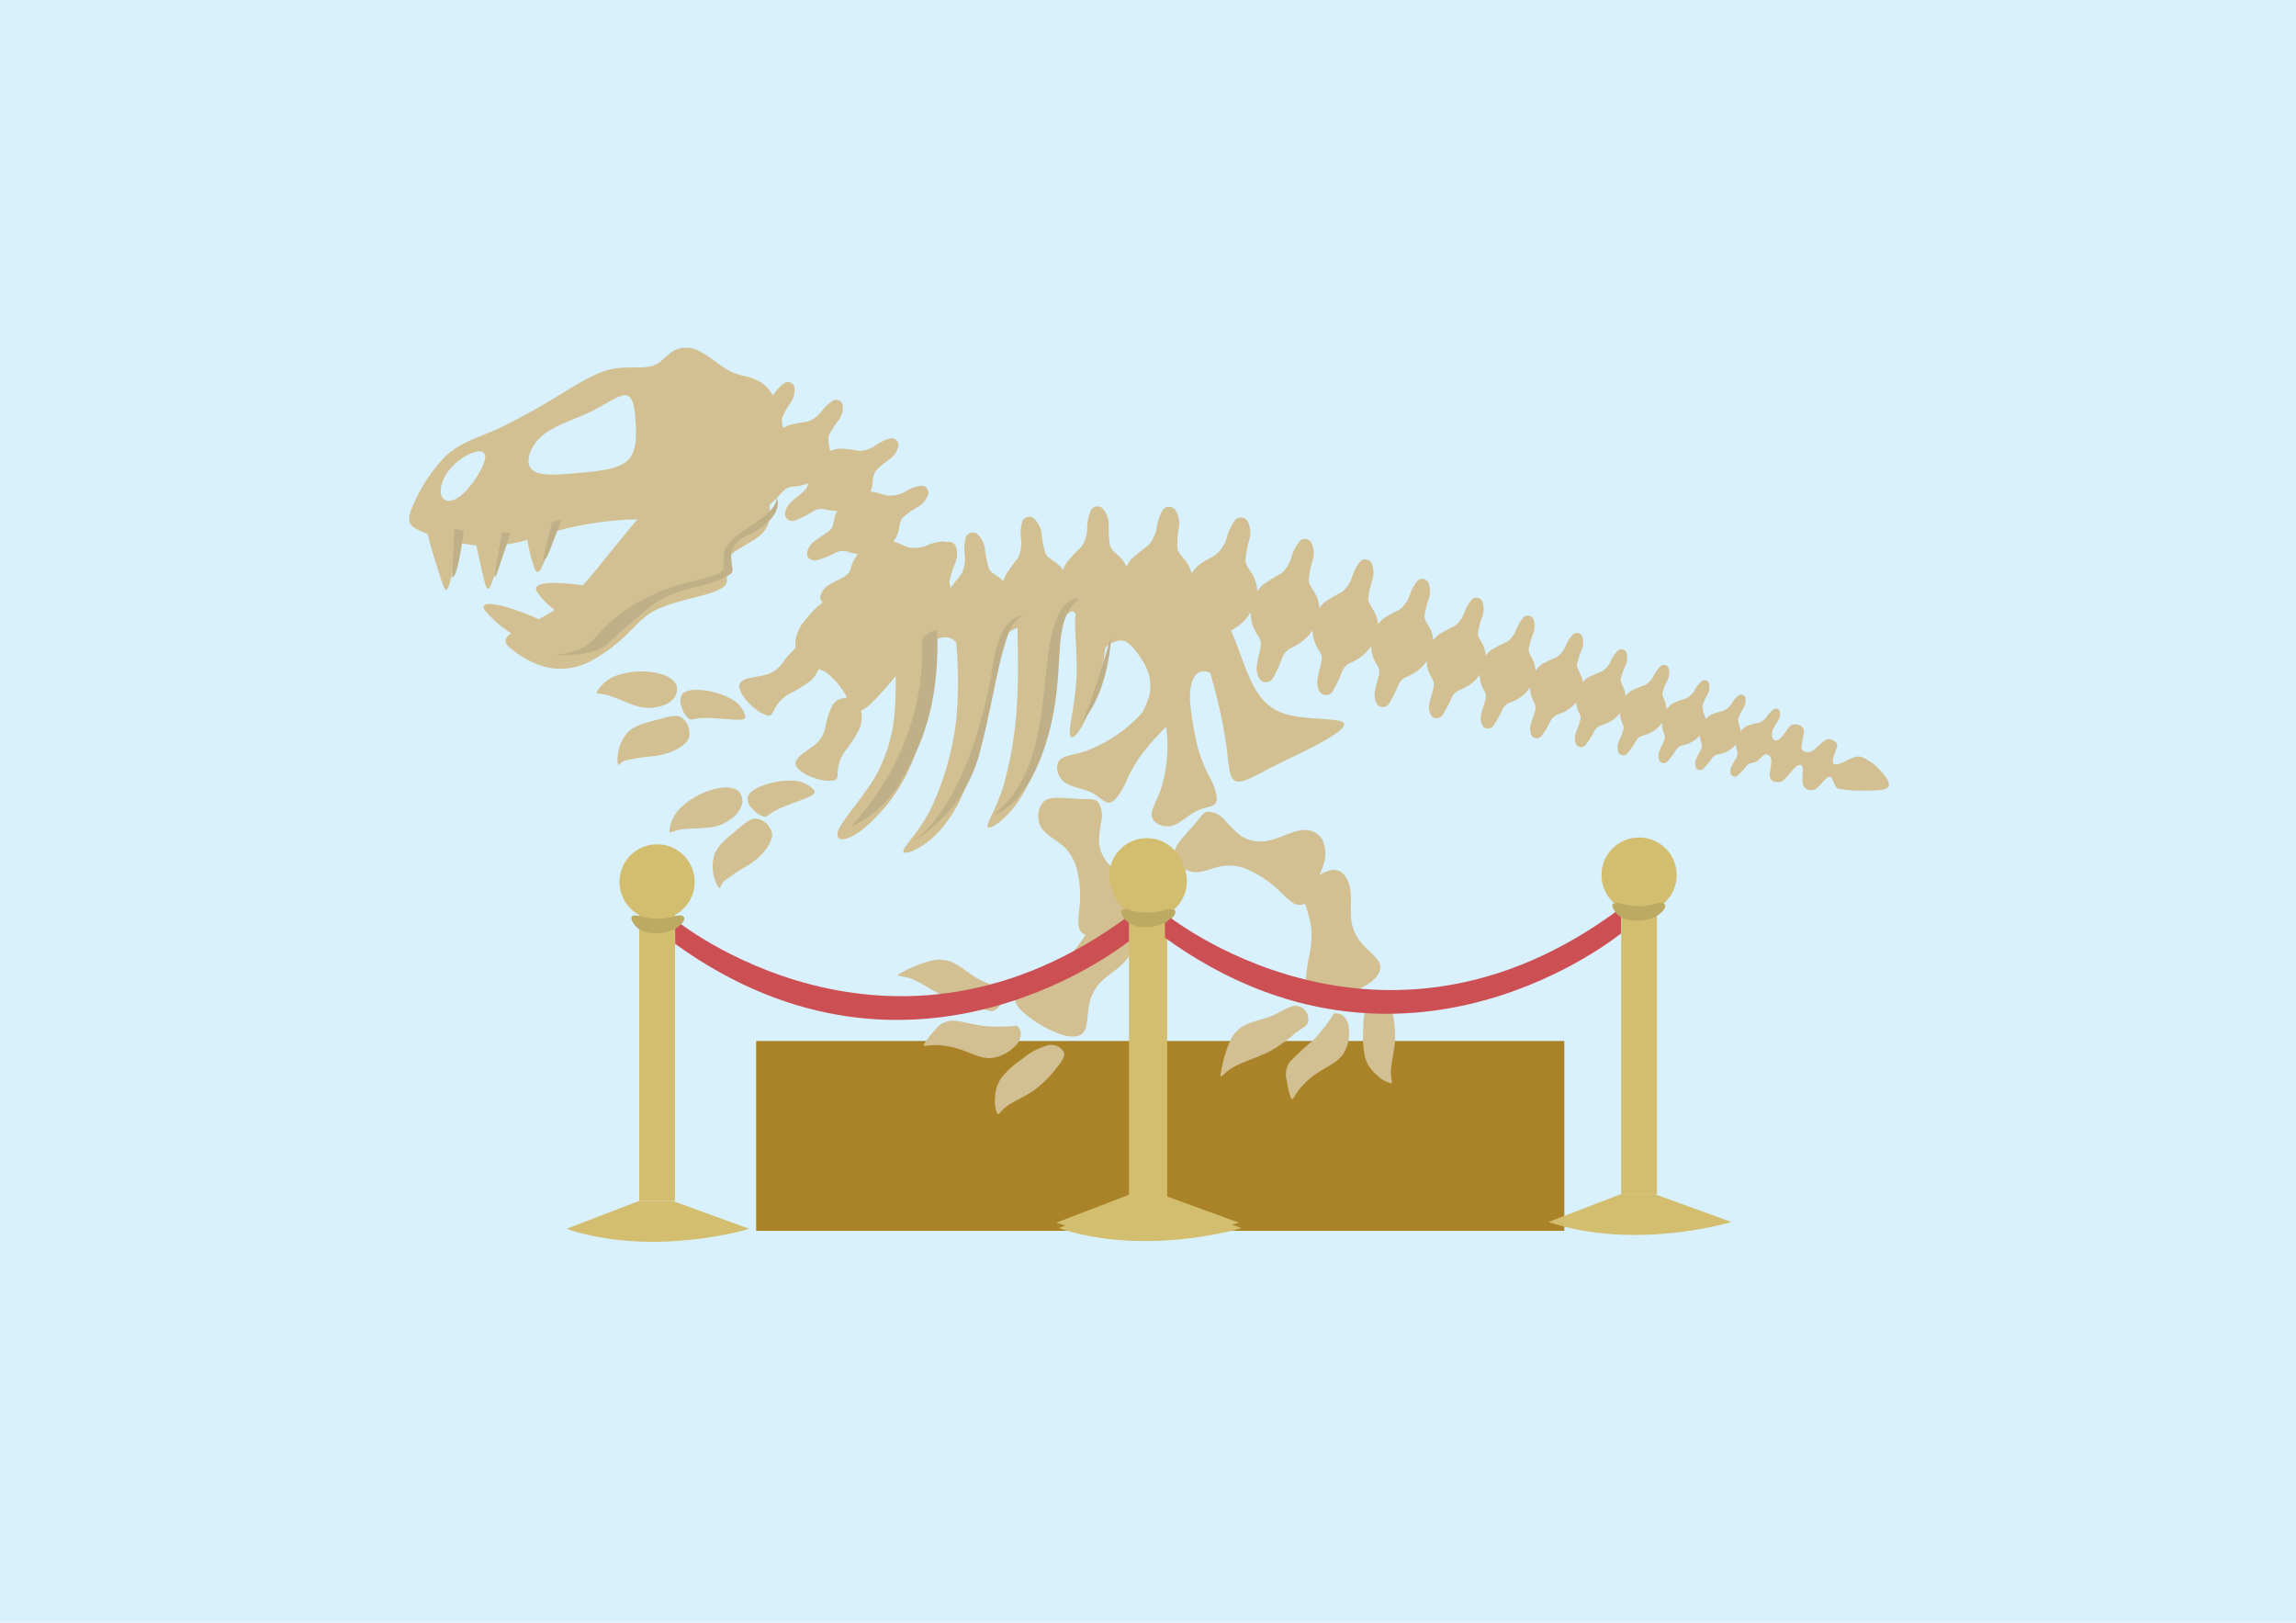<svg xmlns="http://www.w3.org/2000/svg" xmlns:xlink="http://www.w3.org/1999/xlink" width="375" height="265" viewBox="0 0 375 265">
  <defs>
    <clipPath id="clip-path">
      <rect id="Rectangle_779" data-name="Rectangle 779" width="374" height="265" fill="#fff"/>
    </clipPath>
    <clipPath id="clip-path-2">
      <path id="Path_1285" data-name="Path 1285" d="M0,0H374V265H0Z" fill="#d9f1fd"/>
    </clipPath>
  </defs>
  <g id="Group_337" data-name="Group 337" transform="translate(-1068 -61)">
    <g id="Group_336" data-name="Group 336">
      <g id="Group_335" data-name="Group 335">
        <g id="Group_334" data-name="Group 334">
          <rect id="Rectangle_780" data-name="Rectangle 780" width="375" height="265" transform="translate(1068 61)" fill="#d9f1fd"/>
          <rect id="Rectangle_781" data-name="Rectangle 781" width="132" height="31" transform="translate(1191.496 231)" fill="#aa8329"/>
          <g id="Mask_Group_26" data-name="Mask Group 26" transform="translate(1069 61)" clip-path="url(#clip-path)">
            <g id="Mask_Group_27" data-name="Mask Group 27" clip-path="url(#clip-path-2)">
              <g id="Group_329" data-name="Group 329" transform="translate(66.824 54.749)">
                <path id="dinosaur-skeleton-silhouette" d="M422,427.064a25.6,25.6,0,0,0,2.2-2.249,2.556,2.556,0,0,1,1.812-.785,8.071,8.071,0,0,0,2.317-.541,1.761,1.761,0,0,1-.362.947c-.47.607-1.564,1.3-2.326,2.051a2.869,2.869,0,0,0-1.094,2.195,1.229,1.229,0,0,0,1.665.886A18.363,18.363,0,0,0,429.263,428a2.6,2.6,0,0,1,2-.2,9.355,9.355,0,0,0,1.812.217,5.871,5.871,0,0,0-.414,1.038c-.246.86-.138,1.4-.67,1.976s-1.7,1.175-2.544,1.866a2.91,2.91,0,0,0-1.308,2.124c.041.657.632,1.193,1.608,1.051a18.8,18.8,0,0,0,3.236-1.313,2.647,2.647,0,0,1,2.046-.021,10.941,10.941,0,0,0,1.424.337,6.219,6.219,0,0,0-.868,1.447c-.351.84-.307,1.4-.912,1.917s-1.862.985-2.793,1.583a2.958,2.958,0,0,0-1.574,1.991,1.11,1.11,0,0,0,.4.919,17.1,17.1,0,0,0-2.607,2.6,6.9,6.9,0,0,0-1.819,3.548,5.068,5.068,0,0,0,.03,1.3,15.529,15.529,0,0,0-2.184,2.466,4.718,4.718,0,0,1-2.363,1.817c-1.058.348-2.6.48-3.532.788s-1.268.794-1.124,1.507a5.777,5.777,0,0,0,1.708,2.575,6.9,6.9,0,0,0,2.912,1.9c.712.077.876-.669,1.307-1.408a6.271,6.271,0,0,1,2.2-2.133,22.661,22.661,0,0,0,3.514-2.16,5.166,5.166,0,0,0,1.3-1.869,5.263,5.263,0,0,1,1.25.541,12.635,12.635,0,0,1,3.3,3.905c.324.507-1.25-.117-2.26,1.38a11.939,11.939,0,0,0-1.171,3.546,4.733,4.733,0,0,1-1.38,2.644c-.814.762-2.154,1.531-2.872,2.206s-.817,1.256-.388,1.842a5.759,5.759,0,0,0,2.631,1.614,6.888,6.888,0,0,0,3.438.493c.678-.23.513-.977.594-1.829a6.293,6.293,0,0,1,1.1-2.865,23.336,23.336,0,0,0,2.28-3.443,4.5,4.5,0,0,0,.388-3.2c.241.023-.21-.012.591-.389s3.205-3.056,4.854-5.044l.248-.3c-.008,1.722-.023,3.538-.153,5.3a25.128,25.128,0,0,1-3.161,11.063c-2.02,3.5-5.2,6.832-6.011,8.7s.767,2.251,3.445.357a27.544,27.544,0,0,0,8.8-12.021,47.486,47.486,0,0,0,2.912-18.1q-.03-.422-.073-.8a8.165,8.165,0,0,0,1.114-.579,4.415,4.415,0,0,1,.6-.181,2.4,2.4,0,0,1,2.395.8,70.148,70.148,0,0,1,.042,12.223,46.558,46.558,0,0,1-4.122,14.795c-1.971,3.925-4.317,6.082-4.541,6.913s1.675.335,3.792-1.25,4.451-4.259,6.435-9.166a69.428,69.428,0,0,0,4.082-16.94,9.773,9.773,0,0,0,.48-1.911c.023-.065.045-.13.065-.2a4.261,4.261,0,0,0,.12-.833,12.922,12.922,0,0,1,1.239-4.188,4.066,4.066,0,0,1,2.431-1.825c-.012,2.88.19,7.2-.078,11.909a61.8,61.8,0,0,1-2.271,14.012c-1.206,3.812-2.831,6.13-2.531,6.6s2.524-.912,4.492-3.48a29.4,29.4,0,0,0,4.767-10.879,65.165,65.165,0,0,0,1.582-13.489c.007-.973-.019-1.82-.065-2.562a10.03,10.03,0,0,1,.347-1.683,5.855,5.855,0,0,1,2.143-2.885,1.378,1.378,0,0,1,.627-.287c.162.156.316.287.459.413-.271,2.36.32,6.419.154,10.275-.176,4.092-1.2,7.955-1.092,9.33s1.359.26,2.7-2.616A37.082,37.082,0,0,0,476.83,450.6l.014-.188a3.788,3.788,0,0,1,2.771-1.247c1.1.172,2.141,1.439,3.125,3.022a7.443,7.443,0,0,1,1.369,5.775,13.691,13.691,0,0,1-1.225,2.993,21.7,21.7,0,0,1-2.184,2.141,24.083,24.083,0,0,1-6.7,4.013c-2.166.789-3.9.787-4.619,1.635s-.415,2.545.708,3.472,3.067,1.086,4.446,1.745,2.194,1.817,3.057,1.678,1.776-1.573,2.477-2.978a25.433,25.433,0,0,1,2.589-4.687,48.541,48.541,0,0,1,4.146-4.727,21.322,21.322,0,0,1,.2,2.215,24.221,24.221,0,0,1-.981,7.763c-.716,2.2-1.788,3.565-1.564,4.654s1.742,1.9,3.163,1.583,2.745-1.752,4.111-2.433,2.779-.611,3.2-1.378-.139-2.372-.81-3.791a25.5,25.5,0,0,1-2.082-4.936,53.782,53.782,0,0,1-1.32-7.586c-.014-.223-.023-.442-.027-.654-.043-2.254.518-3.77,1.406-4.276a2.039,2.039,0,0,1,1.932.1c.208.779.427,1.568.638,2.363a78.647,78.647,0,0,1,1.976,9.546c.37,2.843.383,5.14,1.4,5.674s3.027-.693,5.566-2,5.605-2.7,8.154-4.072,4.585-2.74,4.034-3.389-3.689-.584-6.6-.9-5.6-1.026-7.637-4.3c-1.69-2.721-2.923-7.217-4.169-9.888a8.462,8.462,0,0,0,2.326-1.762,8.256,8.256,0,0,0,.889-1.2,6.716,6.716,0,0,0,.724,3.024c.447.859.934,1.205.944,2.052s-.463,2.2-.608,3.366a3.155,3.155,0,0,0,.553,2.644,1.352,1.352,0,0,0,2.042-.377,20.437,20.437,0,0,0,1.563-3.45,2.872,2.872,0,0,1,1.589-1.546,8.538,8.538,0,0,0,2.49-1.773,7.853,7.853,0,0,0,.8-1.038,6.425,6.425,0,0,0,.638,2.6c.411.825.87,1.162.864,1.969s-.476,2.082-.635,3.193a3,3,0,0,0,.483,2.526,1.287,1.287,0,0,0,1.951-.324,19.417,19.417,0,0,0,1.544-3.257,2.736,2.736,0,0,1,1.538-1.445,8.121,8.121,0,0,0,2.4-1.646,7.448,7.448,0,0,0,.784-.973,6.084,6.084,0,0,0,.553,2.288c.375.792.8,1.119.784,1.885s-.491,1.969-.661,3.021a2.85,2.85,0,0,0,.413,2.407,1.222,1.222,0,0,0,1.858-.273,18.516,18.516,0,0,0,1.527-3.065,2.6,2.6,0,0,1,1.488-1.344,7.731,7.731,0,0,0,2.308-1.52,7.127,7.127,0,0,0,.813-.983,5.779,5.779,0,0,0,.474,2.067c.34.757.74,1.077.705,1.8s-.5,1.855-.687,2.849a2.7,2.7,0,0,0,.342,2.289,1.158,1.158,0,0,0,1.639-.057,1.2,1.2,0,0,0,.127-.164,17.524,17.524,0,0,0,1.508-2.873A2.459,2.459,0,0,1,534.9,457.2a7.324,7.324,0,0,0,2.218-1.393,6.86,6.86,0,0,0,.883-1.047,5.456,5.456,0,0,0,.4,1.914c.3.723.675,1.034.626,1.718s-.518,1.742-.712,2.676a2.551,2.551,0,0,0,.272,2.171,1.094,1.094,0,0,0,1.549-.017,1.154,1.154,0,0,0,.124-.152,16.559,16.559,0,0,0,1.489-2.681,2.326,2.326,0,0,1,1.385-1.142,6.915,6.915,0,0,0,2.127-1.265,6.527,6.527,0,0,0,.992-1.161,5.138,5.138,0,0,0,.329,1.817c.268.689.609.992.546,1.636s-.533,1.628-.74,2.5a2.4,2.4,0,0,0,.2,2.053,1.033,1.033,0,0,0,1.464.02.983.983,0,0,0,.118-.136,15.721,15.721,0,0,0,1.472-2.488,2.194,2.194,0,0,1,1.334-1.038,6.516,6.516,0,0,0,2.037-1.138,6.011,6.011,0,0,0,.755-.791,4.714,4.714,0,0,0,.245,1.191c.232.655.544.949.467,1.552s-.547,1.515-.766,2.332a2.265,2.265,0,0,0,.129,1.934.971.971,0,0,0,1.489-.065,14.728,14.728,0,0,0,1.453-2.3,2.058,2.058,0,0,1,1.283-.94,6.128,6.128,0,0,0,1.946-1.011,5.767,5.767,0,0,0,.906-.942,4.442,4.442,0,0,0,.194,1.153c.194.621.48.908.388,1.469s-.561,1.4-.793,2.159a2.121,2.121,0,0,0,.06,1.817.908.908,0,0,0,1.283.1.883.883,0,0,0,.114-.116,13.716,13.716,0,0,0,1.435-2.1,1.929,1.929,0,0,1,1.23-.84,5.747,5.747,0,0,0,1.855-.884,5.487,5.487,0,0,0,1.094-1.127,4.175,4.175,0,0,0,.137,1.157c.16.584.415.864.308,1.386s-.575,1.287-.819,1.986a1.979,1.979,0,0,0-.01,1.7.849.849,0,0,0,1.194.144.8.8,0,0,0,.111-.1A12.877,12.877,0,0,0,570.114,467a1.8,1.8,0,0,1,1.181-.738,5.369,5.369,0,0,0,1.764-.758,5.043,5.043,0,0,0,.906-.825,3.609,3.609,0,0,0,.082.618c.124.553.349.822.228,1.3s-.589,1.173-.846,1.814A1.846,1.846,0,0,0,573.35,470a.791.791,0,0,0,1.213.092,12.025,12.025,0,0,0,1.4-1.718,1.676,1.676,0,0,1,1.13-.637,4.993,4.993,0,0,0,1.674-.631,4.762,4.762,0,0,0,1.118-1,3.377,3.377,0,0,0,.046.625c.089.519.285.779.149,1.219s-.6,1.06-.872,1.642a1.716,1.716,0,0,0-.151,1.461.736.736,0,0,0,1.12.145,11.06,11.06,0,0,0,1.38-1.526,1.559,1.559,0,0,1,1.079-.536c1.055-.181,1.67-1.465,2.14-1.384,2.351.406-1.212,4.752,2.193,4.551,1.036-.062,2.435-2.85,3.341-2.814,1.388.056-1.021,4.47,2.279,4.078.744-.088,1.895-2.185,2.593-2.141s.544,1.742,1.525,1.975a20.774,20.774,0,0,0,4.077.287c1.633.014,3.438,0,3.931-.57s-.324-1.7-1.249-2.692a8.066,8.066,0,0,0-3.155-2.261c-1.206-.417-3.424,1.562-4.35,1.184s.811-2.9.385-3.387a1.658,1.658,0,0,0-1.506-.659c-.692.03-2.169,1.982-2.869,2.056s-1.1-.04-1.351-.48.631-2.818.235-3.362a1.557,1.557,0,0,0-2-.479c-.384.165-1.248,1.8-1.928,2.263-.82.558-1.413-.146-1.1-1.413a8.6,8.6,0,0,1,.876-1.557,2.213,2.213,0,0,0,.365-1.53.683.683,0,0,0-.827-.5.756.756,0,0,0-.094.031,4.058,4.058,0,0,0-1.182,1.2,2.972,2.972,0,0,1-1.289,1.062,14.217,14.217,0,0,0-1.888.47,3.393,3.393,0,0,0-1.165.958,3.26,3.26,0,0,0-.086-.632,3.509,3.509,0,0,1-.29-1.474,9.263,9.263,0,0,1,.854-1.725,2.387,2.387,0,0,0,.307-1.666.735.735,0,0,0-.916-.493.71.71,0,0,0-.1.039,4.376,4.376,0,0,0-1.2,1.354,3.2,3.2,0,0,1-1.325,1.215,15.451,15.451,0,0,0-2.006.612,3.488,3.488,0,0,0-.963.783,3.508,3.508,0,0,0-.115-.6,3.758,3.758,0,0,1-.382-1.566,9.928,9.928,0,0,1,.833-1.892,2.561,2.561,0,0,0,.249-1.8.789.789,0,0,0-1.008-.482.717.717,0,0,0-.106.046,4.7,4.7,0,0,0-1.226,1.51,3.437,3.437,0,0,1-1.363,1.367,16.563,16.563,0,0,0-2.12.754,3.839,3.839,0,0,0-1.12,1.051,3.749,3.749,0,0,0-.186-1.075c-.207-.633-.539-1.071-.474-1.659a10.577,10.577,0,0,1,.812-2.058,2.742,2.742,0,0,0,.19-1.937.843.843,0,0,0-1.1-.473.765.765,0,0,0-.111.054,5.026,5.026,0,0,0-1.248,1.666,3.684,3.684,0,0,1-1.4,1.52,17.866,17.866,0,0,0-2.235.9,3.929,3.929,0,0,0-.931.866,4.042,4.042,0,0,0-.231-1.045c-.245-.667-.613-1.123-.567-1.752a11.3,11.3,0,0,1,.79-2.224,2.928,2.928,0,0,0,.129-2.072.9.9,0,0,0-1.189-.464.851.851,0,0,0-.115.061,5.362,5.362,0,0,0-1.265,1.827,3.923,3.923,0,0,1-1.438,1.672,18.851,18.851,0,0,0-2.351,1.038,4.062,4.062,0,0,0-.773.714,4.277,4.277,0,0,0-.273-1.059c-.281-.7-.689-1.174-.659-1.844a12.016,12.016,0,0,1,.769-2.391,3.116,3.116,0,0,0,.074-2.206.958.958,0,0,0-1.278-.456.987.987,0,0,0-.122.069,5.743,5.743,0,0,0-1.294,1.98,4.181,4.181,0,0,1-1.475,1.824,20.161,20.161,0,0,0-2.466,1.179,4.474,4.474,0,0,0-.988,1.043,4.46,4.46,0,0,0-.366-1.619c-.318-.736-.764-1.225-.751-1.937a12.747,12.747,0,0,1,.747-2.557,3.3,3.3,0,0,0,.016-2.343,1.017,1.017,0,0,0-1.368-.447,1.042,1.042,0,0,0-.127.077,6.063,6.063,0,0,0-1.314,2.135,4.432,4.432,0,0,1-1.512,1.977,21.308,21.308,0,0,0-2.582,1.32,4.6,4.6,0,0,0-.877.929,4.721,4.721,0,0,0-.427-1.687c-.355-.77-.841-1.277-.841-2.03a13.89,13.89,0,0,1,.725-2.725,3.492,3.492,0,0,0-.042-2.479,1.075,1.075,0,0,0-1.458-.438,1.1,1.1,0,0,0-.133.085,6.4,6.4,0,0,0-1.336,2.293,4.7,4.7,0,0,1-1.549,2.128,22.535,22.535,0,0,0-2.7,1.462,4.787,4.787,0,0,0-.8.86,4.987,4.987,0,0,0-.491-1.808c-.388-.8-.913-1.328-.935-2.123a14.038,14.038,0,0,1,.7-2.89,3.684,3.684,0,0,0-.1-2.614,1.134,1.134,0,0,0-1.548-.43,1.1,1.1,0,0,0-.138.093,6.8,6.8,0,0,0-1.359,2.449,4.949,4.949,0,0,1-1.588,2.281,23.838,23.838,0,0,0-2.813,1.6,4.987,4.987,0,0,0-.768.844,5.224,5.224,0,0,0-.562-2c-.428-.839-.988-1.38-1.027-2.215a15.025,15.025,0,0,1,.683-3.056,3.877,3.877,0,0,0-.159-2.75,1.2,1.2,0,0,0-1.782-.32,7.117,7.117,0,0,0-1.379,2.605,5.213,5.213,0,0,1-1.624,2.433,25.236,25.236,0,0,0-2.928,1.746,5.227,5.227,0,0,0-.782.891,5.459,5.459,0,0,0-.639-2.263c-.465-.873-1.063-1.428-1.12-2.307a15.7,15.7,0,0,1,.661-3.222,4.079,4.079,0,0,0-.217-2.886,1.255,1.255,0,0,0-1.73-.409,1.238,1.238,0,0,0-.147.106,7.481,7.481,0,0,0-1.4,2.762,5.476,5.476,0,0,1-1.661,2.586,26.035,26.035,0,0,0-3.042,1.888,5.587,5.587,0,0,0-.86,1.032,5.656,5.656,0,0,0-.718-2.642c-.5-.908-1.138-1.482-1.212-2.4a16.555,16.555,0,0,1,.64-3.389,4.276,4.276,0,0,0-.275-3.021,1.315,1.315,0,0,0-1.819-.4,1.333,1.333,0,0,0-.154.116,7.846,7.846,0,0,0-1.424,2.92,5.744,5.744,0,0,1-1.7,2.738c-.858.671-2.143,1.054-3.16,2.028a5.832,5.832,0,0,0-.891,1.106,5.678,5.678,0,0,0-.882-1.892c-.592-.829-1.276-1.317-1.45-2.206a16.244,16.244,0,0,1,.245-3.378,4.2,4.2,0,0,0-.606-2.916,1.293,1.293,0,0,0-1.957-.058,7.736,7.736,0,0,0-1.061,3.007,5.644,5.644,0,0,1-1.351,2.862,27.044,27.044,0,0,0-2.855,2.336,5.722,5.722,0,0,0-.722,1.13,5.62,5.62,0,0,0-.988-1.444c-.686-.727-1.417-1.112-1.7-1.952a16.149,16.149,0,0,1-.21-3.319,4.122,4.122,0,0,0-.978-2.756,1.269,1.269,0,0,0-1.8.061,1.245,1.245,0,0,0-.116.144,7.569,7.569,0,0,0-.634,3.067,5.548,5.548,0,0,1-.935,2.965,27.033,27.033,0,0,0-2.468,2.653,5.572,5.572,0,0,0-.528,1.127,5.526,5.526,0,0,0-.96-1c-.762-.619-1.523-.9-1.912-1.678a15.642,15.642,0,0,1-.635-3.2,4.043,4.043,0,0,0-1.308-2.555,1.246,1.246,0,0,0-1.74.294,1.308,1.308,0,0,0-.094.155,7.427,7.427,0,0,0-.219,3.068,5.452,5.452,0,0,1-.525,3.008,26.146,26.146,0,0,0-2.058,2.9,5.261,5.261,0,0,0-.3.851,5.493,5.493,0,0,0-.489-.437c-.75-.6-1.5-.875-1.884-1.64a15.423,15.423,0,0,1-.637-3.143,3.974,3.974,0,0,0-1.294-2.5,1.223,1.223,0,0,0-1.707.3,1.248,1.248,0,0,0-.092.153,7.307,7.307,0,0,0-.2,3.014,5.353,5.353,0,0,1-.5,2.956c-.435.76-1.219,1.448-1.769,2.392a2.31,2.31,0,0,1-.237-1.062,15.069,15.069,0,0,1,.946-3,3.9,3.9,0,0,0,.076-2.77,1.212,1.212,0,0,0-1.474-.618,1.229,1.229,0,0,0-.373-.13,7,7,0,0,0-2.834.645,5.132,5.132,0,0,1-2.864.35c-.8-.189-1.637-.708-2.631-.963a5.1,5.1,0,0,0,.808-1.672c.243-.882.194-1.637.712-2.259a14.456,14.456,0,0,1,2.488-1.736,3.756,3.756,0,0,0,1.687-2.071,1.164,1.164,0,0,0-.9-1.378,1.108,1.108,0,0,0-.167-.023,6.869,6.869,0,0,0-2.691.955,5.038,5.038,0,0,1-2.754.671c-.873-.1-1.823-.572-2.93-.664a5.116,5.116,0,0,0,.317-1.068,5.42,5.42,0,0,1,.5-2.275,14.416,14.416,0,0,1,2.283-1.918,3.694,3.694,0,0,0,1.468-2.176,1.144,1.144,0,0,0-1-1.27,1.18,1.18,0,0,0-.166-.007,6.751,6.751,0,0,0-2.55,1.173,4.952,4.952,0,0,1-2.637.9,23.976,23.976,0,0,0-3.227-.379,5.237,5.237,0,0,0-1.581.389c-.006-.07-.014-.139-.022-.206a5.337,5.337,0,0,1-.2-2.28,14.082,14.082,0,0,1,1.57-2.477,3.633,3.633,0,0,0,.731-2.476,1.121,1.121,0,0,0-1.313-.892,1.081,1.081,0,0,0-.157.042,6.664,6.664,0,0,0-2.041,1.858,4.875,4.875,0,0,1-2.2,1.629,23.536,23.536,0,0,0-3.136.607,4.825,4.825,0,0,0-.863.463,3.281,3.281,0,0,1-.2-1.7,13.842,13.842,0,0,1,1.413-2.514,3.578,3.578,0,0,0,.589-2.466,1.1,1.1,0,0,0-1.331-.809,1.128,1.128,0,0,0-.158.052,6.538,6.538,0,0,0-1.907,1.931l-.129.155a5.9,5.9,0,0,0-3.185-2.725c-1.391-.537-2.534-.506-4.1-1.388s-3.564-2.677-5.271-3.348a4.175,4.175,0,0,0-4.175.545c-1.039.759-1.718,1.838-3.268,2.187s-3.979-.036-6.309.441-4.564,1.817-7.731,3.725a116.487,116.487,0,0,1-10.707,5.957c-3.442,1.57-6.224,2.23-8.693,4.523a26.177,26.177,0,0,0-5.518,8.513c-.9,2.289-.534,2.938,1.941,3.942.194.079.4.16.624.243.535,2.242,1.463,5.163,2.064,7.008.746,2.294.984,2.925,1.553,1.028a43.949,43.949,0,0,0,1.307-6.619,28.043,28.043,0,0,0,3.062.468c.2,1.089.431,2.147.638,3.05.57,2.478.862,3.909,1.2,4.036s.722-1.048,1.528-3.425c.361-1.066.83-2.4,1.219-3.754a29.41,29.41,0,0,0,3.723-.81,28.362,28.362,0,0,0,1.156,4.643c.68,1.577,1.219-.114,2.1-2.373a35.407,35.407,0,0,0,1.294-3.626c.619-.179,1.246-.352,1.886-.511a54.309,54.309,0,0,1,11.541-1.481c-1.639,1.943-3.246,3.908-4.757,5.787-1.433,1.781-2.783,3.484-4.19,5.015a25.209,25.209,0,0,0-3.129-.358c-2.579-.154-4.9-.033-4.412,1.248a11.327,11.327,0,0,0,2.977,3.1c-.857.564-1.747,1.064-2.607,1.514a40.451,40.451,0,0,0-4.953-1.873c-2.848-.851-4.654-.9-3.875.382A18.108,18.108,0,0,0,379.839,448c-.091.061-.177.121-.254.181-1.367,1.053-.442,1.875.864,2.821a14.426,14.426,0,0,0,5.024,2.505,10.479,10.479,0,0,0,6.836-.7,25.983,25.983,0,0,0,6.673-4.907c1.765-1.709,2.815-3.022,5.188-4.042s6.071-1.746,8.225-2.442,2.764-1.363,2.684-2.324-.852-2.227.117-3.427,3.677-2.336,5.177-3.578,1.8-2.591,1.668-4.577c-.011-.147-.023-.3-.037-.448Zm-2.351,51.174c-.982.09-2.04,1.09-3.286,2.141s-2.681,2.163-3.274,3.569a6.493,6.493,0,0,0-.016,4.189c.329,1.072.741,1.507.867,1.483s-.037-.507.784-1.247a40.042,40.042,0,0,1,3.846-2.531,10.486,10.486,0,0,0,2.446-2.06,6.789,6.789,0,0,0,1.309-2.095,2.1,2.1,0,0,0-.307-2,2.892,2.892,0,0,0-2.368-1.449ZM407.378,461.6c-.928-.334-2.308.13-3.883.557s-3.34.83-4.47,1.856a6.485,6.485,0,0,0-1.775,3.793c-.151,1.111.039,1.679.163,1.711s.18-.475,1.234-.8a40.04,40.04,0,0,1,4.553-.673,10.464,10.464,0,0,0,3.084-.835,6.777,6.777,0,0,0,2.067-1.346,2.1,2.1,0,0,0,.563-1.947,2.9,2.9,0,0,0-1.54-2.315Zm9.573,12.176c-.734-.643-2.2-.823-4.081-.309a12.8,12.8,0,0,0-5.5,3.153,6.016,6.016,0,0,0-1.683,3.634c.016.56.418.036,1.731-.195s3.536-.173,5.079-.4a6.456,6.456,0,0,0,3.158-1.29,4.54,4.54,0,0,0,1.721-2,2.348,2.348,0,0,0-.417-2.6ZM406.8,456.4c-.4-.894-1.651-1.677-3.572-2a12.78,12.78,0,0,0-6.316.535,6,6,0,0,0-3.055,2.583c-.221.515.364.21,1.652.554s3.28,1.337,4.773,1.784a6.442,6.442,0,0,0,3.406.164,4.526,4.526,0,0,0,2.4-1.084,2.345,2.345,0,0,0,.712-2.531Zm19.221,15.67a12.431,12.431,0,0,0-5.163.819c-1.417.539-2.174,1.164-2.376,1.8a2.045,2.045,0,0,0,.727,1.919,4.107,4.107,0,0,0,1.916,1.338c.534.065.8-.444,1.987-1.062s3.31-1.346,4.646-1.873,1.89-.855,1.539-1.415A4.762,4.762,0,0,0,426.026,472.072Zm-10.279-13.38a12.442,12.442,0,0,0-5.027-1.437c-1.512-.11-2.459.138-2.912.628a2.042,2.042,0,0,0-.147,2.048,4.117,4.117,0,0,0,1.176,2.023c.458.283.909-.065,2.25-.125s3.567.177,5,.263,2.071.023,1.99-.633a4.772,4.772,0,0,0-2.33-2.768Zm51.714,56.6a10.836,10.836,0,0,0-4.107,2.184,15.172,15.172,0,0,0-3.462,3.134,5.993,5.993,0,0,0-1.032,3.439,4.633,4.633,0,0,0,.41,2.458c.243.182.538-.573,1.594-1.329s2.87-1.511,4.35-2.545a18.115,18.115,0,0,0,3.539-3.455c.913-1.108,1.59-2.012,1.359-2.757a2.36,2.36,0,0,0-2.653-1.13Zm52.367-7.19a10.916,10.916,0,0,0-.819,4.588,15.251,15.251,0,0,0,.324,4.664,5.989,5.989,0,0,0,2.064,2.936,4.607,4.607,0,0,0,2.183,1.193c.293-.078-.118-.779-.061-2.076s.583-3.2.685-5a18.22,18.22,0,0,0-.529-4.925c-.307-1.4-.6-2.5-1.325-2.774a2.363,2.363,0,0,0-2.524,1.4Zm-57.392,3.973a26.967,26.967,0,0,1-5.559.029c-1.877-.245-3.8-.875-5.093-.844a3.627,3.627,0,0,0-2.765,1.59,11.1,11.1,0,0,0-1.794,2.321c-.1.389.6.1,1.762.076a13.346,13.346,0,0,1,4.369.761c1.6.55,3.175,1.413,4.732,1.363a6.384,6.384,0,0,0,3.964-1.882,2.826,2.826,0,0,0,1.023-2.2,2.009,2.009,0,0,0-.637-1.215Zm51.768-1.987a27.108,27.108,0,0,1-3.405,4.405,50.2,50.2,0,0,0-3.8,3.5,3.649,3.649,0,0,0-.458,3.163,11.152,11.152,0,0,0,.716,2.848c.243.318.453-.414,1.145-1.344a13.41,13.41,0,0,1,3.292-2.978c1.417-.92,3.068-1.634,3.988-2.895a6.419,6.419,0,0,0,.966-4.29,2.826,2.826,0,0,0-1.094-2.161,1.993,1.993,0,0,0-1.346-.246Zm-55.524-.459A2.317,2.317,0,0,0,460,507.76a2.186,2.186,0,0,0-1.152-2.012c-.785-.51-1.912-.816-3.062-1.492s-2.319-1.721-3.508-2.344a5.368,5.368,0,0,0-4.218-.348,21.1,21.1,0,0,0-4.9,2.076c-.634.447.538.188,2.212.851s3.851,2.249,5.807,3.151a24.653,24.653,0,0,0,4.915,1.445c1.224.324,1.934.75,2.589.534Zm51.285,1.912a2.323,2.323,0,0,0-.652-2.189,2.173,2.173,0,0,0-2.289-.331c-.884.3-1.82,1.006-3.059,1.5s-2.783.77-4,1.323a5.392,5.392,0,0,0-2.874,3.115A21.263,21.263,0,0,0,495.7,520.1c-.039.779.479-.309,2.032-1.221s4.142-1.652,6.055-2.64a24.774,24.774,0,0,0,4.165-2.985c1.008-.766,1.782-1.064,2.013-1.712ZM480.8,497.532c.966,1.137.392,2.771-.672,4.011s-2.619,2.082-3.754,3.159a7.222,7.222,0,0,0-2.152,3.958c-.305,1.566-.2,3.385-.811,4.341s-1.928,1.051-3.528.579a18.7,18.7,0,0,1-4.944-2.531c-1.461-1.019-2.5-2.021-2.774-2.961s.223-1.817,1.266-2.666a26.814,26.814,0,0,1,3.986-2.385,15.244,15.244,0,0,0,3.477-2.289,17.355,17.355,0,0,0,2.524-3.2l.189-.3a1.793,1.793,0,0,1-.985-1.047c-.359-1.005,0-2.64.1-4.3a17.149,17.149,0,0,0-.4-4.9,7.659,7.659,0,0,0-2.126-4.079c-1.2-1.119-3.018-1.947-3.8-3.219a3.751,3.751,0,0,1,.117-3.885c.647-.9,1.689-.986,2.917-.958s2.642.168,3.772.195,1.976-.059,2.488.49a4.064,4.064,0,0,1,.568,2.928,18.031,18.031,0,0,0-.41,3.754,6.069,6.069,0,0,0,2.162,4c1.359,1.159,3.4,1.988,4.561,3.115a3.384,3.384,0,0,1,1,3.695,5.351,5.351,0,0,1-2.606,2.5,14.128,14.128,0,0,1-2.289.74,4.913,4.913,0,0,1,2.121,1.256Zm33.312-10.912c1.488-.065,2.418,1.4,2.734,3s.019,3.35.166,4.91a7.225,7.225,0,0,0,1.78,4.139c1.041,1.207,2.532,2.248,2.908,3.318s-.364,2.169-1.721,3.142a18.724,18.724,0,0,1-5.034,2.343,6.709,6.709,0,0,1-4.036.363c-.906-.364-1.29-1.3-1.312-2.643a26.973,26.973,0,0,1,.586-4.616,15.356,15.356,0,0,0,.347-4.156,17.419,17.419,0,0,0-.955-3.958l-.116-.332a1.785,1.785,0,0,1-1.43.13c-1.011-.337-2.074-1.627-3.313-2.736a17.041,17.041,0,0,0-4.091-2.707,7.62,7.62,0,0,0-4.513-.838c-1.618.254-3.39,1.181-4.872,1.016a3.735,3.735,0,0,1-2.977-2.488c-.307-1.066.267-1.941,1.046-2.893s1.762-1.982,2.48-2.855,1.172-1.6,1.918-1.661a4.043,4.043,0,0,1,2.65,1.358,17.82,17.82,0,0,0,2.694,2.638,6.032,6.032,0,0,0,4.47.759c1.747-.356,3.655-1.454,5.256-1.681a3.362,3.362,0,0,1,3.519,1.487,5.375,5.375,0,0,1,.355,3.6,14.269,14.269,0,0,1-.83,2.263,4.909,4.909,0,0,1,2.3-.9ZM398.658,409.142c1.165.231,1.393,2.35,1.512,4.639s.129,4.749-1.462,6.113-4.784,1.632-7.96,1.919-6.333.594-7.517-.549-.4-3.733,1.608-5.481,5.225-2.653,7.887-3.933,4.766-2.938,5.933-2.707Zm-25.641,9.578a9.389,9.389,0,0,0-3.873,3.413c-.872,1.446-1.057,3.034-.484,3.773s1.9.634,3.439-.822,3.271-4.258,3.477-5.651S374.46,418.057,373.018,418.72Z" transform="translate(-364.166 -399.32)" fill="#d2c092" fill-rule="evenodd"/>
                <path id="Path_1286" data-name="Path 1286" d="M487.209,475.507s-2.5.32-2.5,2.267,1.158,15.6-11.547,29.855a18.165,18.165,0,0,0,7.607-6.578C483.41,496.592,487.772,489.463,487.209,475.507Z" transform="translate(-401.975 -427.368)" fill="#c0b087" fill-rule="evenodd"/>
                <path id="Path_1287" data-name="Path 1287" d="M506.862,471.888s-3.7-.579-4.99,7.856S496.7,503.1,488.8,508.7a23.654,23.654,0,0,0,10.916-14.57C502.52,483.638,503.439,472.468,506.862,471.888Z" transform="translate(-407.494 -426.094)" fill="#c0b087" fill-rule="evenodd"/>
                <path id="Path_1288" data-name="Path 1288" d="M523.063,467.642s-3.649-1.078-4.943,8.656-1.076,20.127-8.951,26.611c0,0,5.393-1.143,8.677-12.2C521.356,478.893,518.12,471.755,523.063,467.642Z" transform="translate(-414.681 -424.594)" fill="#c0b087" fill-rule="evenodd"/>
                <path id="Path_1289" data-name="Path 1289" d="M535.934,476.971s-4.236,14.774-5.3,14.535C530.638,491.506,535.172,487.983,535.934,476.971Z" transform="translate(-422.256 -427.882)" fill="#c0b087" fill-rule="evenodd"/>
                <path id="Path_1290" data-name="Path 1290" d="M397.634,467.674s4.767.132,7.356-3.093,7.923-6.989,14.639-8.676,6.07-1.687,6.07-3.634.075-2.855,4.891-5.97,3.612-4.618,3.612-4.618,2.222,3.188-4.758,6.564c0,0-2.593,1.019-2.521,3.495s1.136,2.365-1.985,3.718-7.651,1.354-11.534,4.6-6.165,5.3-6.165,5.3S405.81,468.153,397.634,467.674Z" transform="translate(-375.327 -415.492)" fill="#c0b087" fill-rule="evenodd"/>
                <path id="Path_1291" data-name="Path 1291" d="M398.4,447.6l-1.551.521L395.4,454.17s.288.18.661-.47,2.334-5.928,2.334-5.928" transform="translate(-374.54 -417.568)" fill="#c0b087" fill-rule="evenodd"/>
                <path id="Path_1292" data-name="Path 1292" d="M374.385,450.233s-.956,7.907-1.91,7.73l.34-7.963S374.662,450.466,374.385,450.233Z" transform="translate(-366.45 -418.412)" fill="#c0b087" fill-rule="evenodd"/>
                <path id="Path_1293" data-name="Path 1293" d="M385.809,450.936l-2.2,6.583s-.322,1.006-.435.477l1.182-7.018Z" transform="translate(-370.225 -418.741)" fill="#c0b087" fill-rule="evenodd"/>
              </g>
            </g>
          </g>
          <g id="Group_328" data-name="Group 328" transform="translate(1160.505 197.762)">
            <g id="Group_324" data-name="Group 324" transform="translate(0 1)">
              <g id="Group_321" data-name="Group 321" transform="translate(0 0.117)">
                <circle id="Ellipse_215" data-name="Ellipse 215" cx="6.143" cy="6.143" r="6.143" transform="translate(8.67)" fill="#d3be6f"/>
                <rect id="Rectangle_777" data-name="Rectangle 777" width="5.85" height="51.824" transform="translate(11.887 6.435)" fill="#d3be6f"/>
                <path id="Path_1280" data-name="Path 1280" d="M16,452.54,27.826,448H33.4l12.484,4.54S30.318,457.312,16,452.54Z" transform="translate(-16 -389.741)" fill="#d3be6f"/>
              </g>
              <path id="Path_1281" data-name="Path 1281" d="M62.887,325.083S97.9,353.8,137.351,324.21l.1,4.082s-35.225,29.129-74.526.757Z" transform="translate(-45.149 -312.665)" fill="#cc4f53"/>
              <path id="Path_1282" data-name="Path 1282" d="M47.209,327.588a3.569,3.569,0,0,1-2.9-1.738c-.418-.727-.444-1.369,1.122-1.03a10,10,0,0,0,5.85,0c1.821-.458,1.962.8,0,2.064A7.221,7.221,0,0,1,47.209,327.588Z" transform="translate(-33.45 -312.984)" fill="#bcaa63"/>
              <g id="Group_322" data-name="Group 322" transform="translate(80.39)">
                <circle id="Ellipse_216" data-name="Ellipse 216" cx="6.143" cy="6.143" r="6.143" transform="translate(8.67)" fill="#d3be6f"/>
                <rect id="Rectangle_778" data-name="Rectangle 778" width="5.85" height="51.824" transform="translate(11.887 6.435)" fill="#d3be6f"/>
                <path id="Path_1283" data-name="Path 1283" d="M228.5,452.232l11.826-4.54H245.9l12.484,4.54S242.818,457,228.5,452.232Z" transform="translate(-228.5 -389.433)" fill="#d3be6f"/>
              </g>
              <path id="Path_1284" data-name="Path 1284" d="M259.254,324.821a3.57,3.57,0,0,1-2.9-1.738c-.418-.727-.444-1.369,1.122-1.031a9.99,9.99,0,0,0,5.85,0c1.821-.458,1.962.8,0,2.064A7.227,7.227,0,0,1,259.254,324.821Z" transform="translate(-165.278 -311.264)" fill="#bcaa63"/>
            </g>
            <g id="Group_325" data-name="Group 325" transform="translate(80)">
              <g id="Group_321-2" data-name="Group 321" transform="translate(0 0.117)">
                <circle id="Ellipse_215-2" data-name="Ellipse 215" cx="6.143" cy="6.143" r="6.143" transform="translate(8.67)" fill="#d3be6f"/>
                <rect id="Rectangle_777-2" data-name="Rectangle 777" width="5.85" height="51.824" transform="translate(11.887 6.435)" fill="#d3be6f"/>
                <path id="Path_1280-2" data-name="Path 1280" d="M16,452.54,27.826,448H33.4l12.484,4.54S30.318,457.312,16,452.54Z" transform="translate(-16 -389.741)" fill="#d3be6f"/>
              </g>
              <path id="Path_1281-2" data-name="Path 1281" d="M62.887,325.083S97.9,353.8,137.351,324.21l.1,4.082s-35.225,29.129-74.526.757Z" transform="translate(-45.149 -312.665)" fill="#cc4f53"/>
              <path id="Path_1282-2" data-name="Path 1282" d="M47.209,327.588a3.569,3.569,0,0,1-2.9-1.738c-.418-.727-.444-1.369,1.122-1.03a10,10,0,0,0,5.85,0c1.821-.458,1.962.8,0,2.064A7.221,7.221,0,0,1,47.209,327.588Z" transform="translate(-33.45 -312.984)" fill="#bcaa63"/>
              <g id="Group_322-2" data-name="Group 322" transform="translate(80.39)">
                <circle id="Ellipse_216-2" data-name="Ellipse 216" cx="6.143" cy="6.143" r="6.143" transform="translate(8.67)" fill="#d3be6f"/>
                <rect id="Rectangle_778-2" data-name="Rectangle 778" width="5.85" height="51.824" transform="translate(11.887 6.435)" fill="#d3be6f"/>
                <path id="Path_1283-2" data-name="Path 1283" d="M228.5,452.232l11.826-4.54H245.9l12.484,4.54S242.818,457,228.5,452.232Z" transform="translate(-228.5 -389.433)" fill="#d3be6f"/>
              </g>
              <path id="Path_1284-2" data-name="Path 1284" d="M259.254,324.821a3.57,3.57,0,0,1-2.9-1.738c-.418-.727-.444-1.369,1.122-1.031a9.99,9.99,0,0,0,5.85,0c1.821-.458,1.962.8,0,2.064A7.227,7.227,0,0,1,259.254,324.821Z" transform="translate(-165.278 -311.264)" fill="#bcaa63"/>
            </g>
          </g>
        </g>
      </g>
    </g>
  </g>
</svg>
